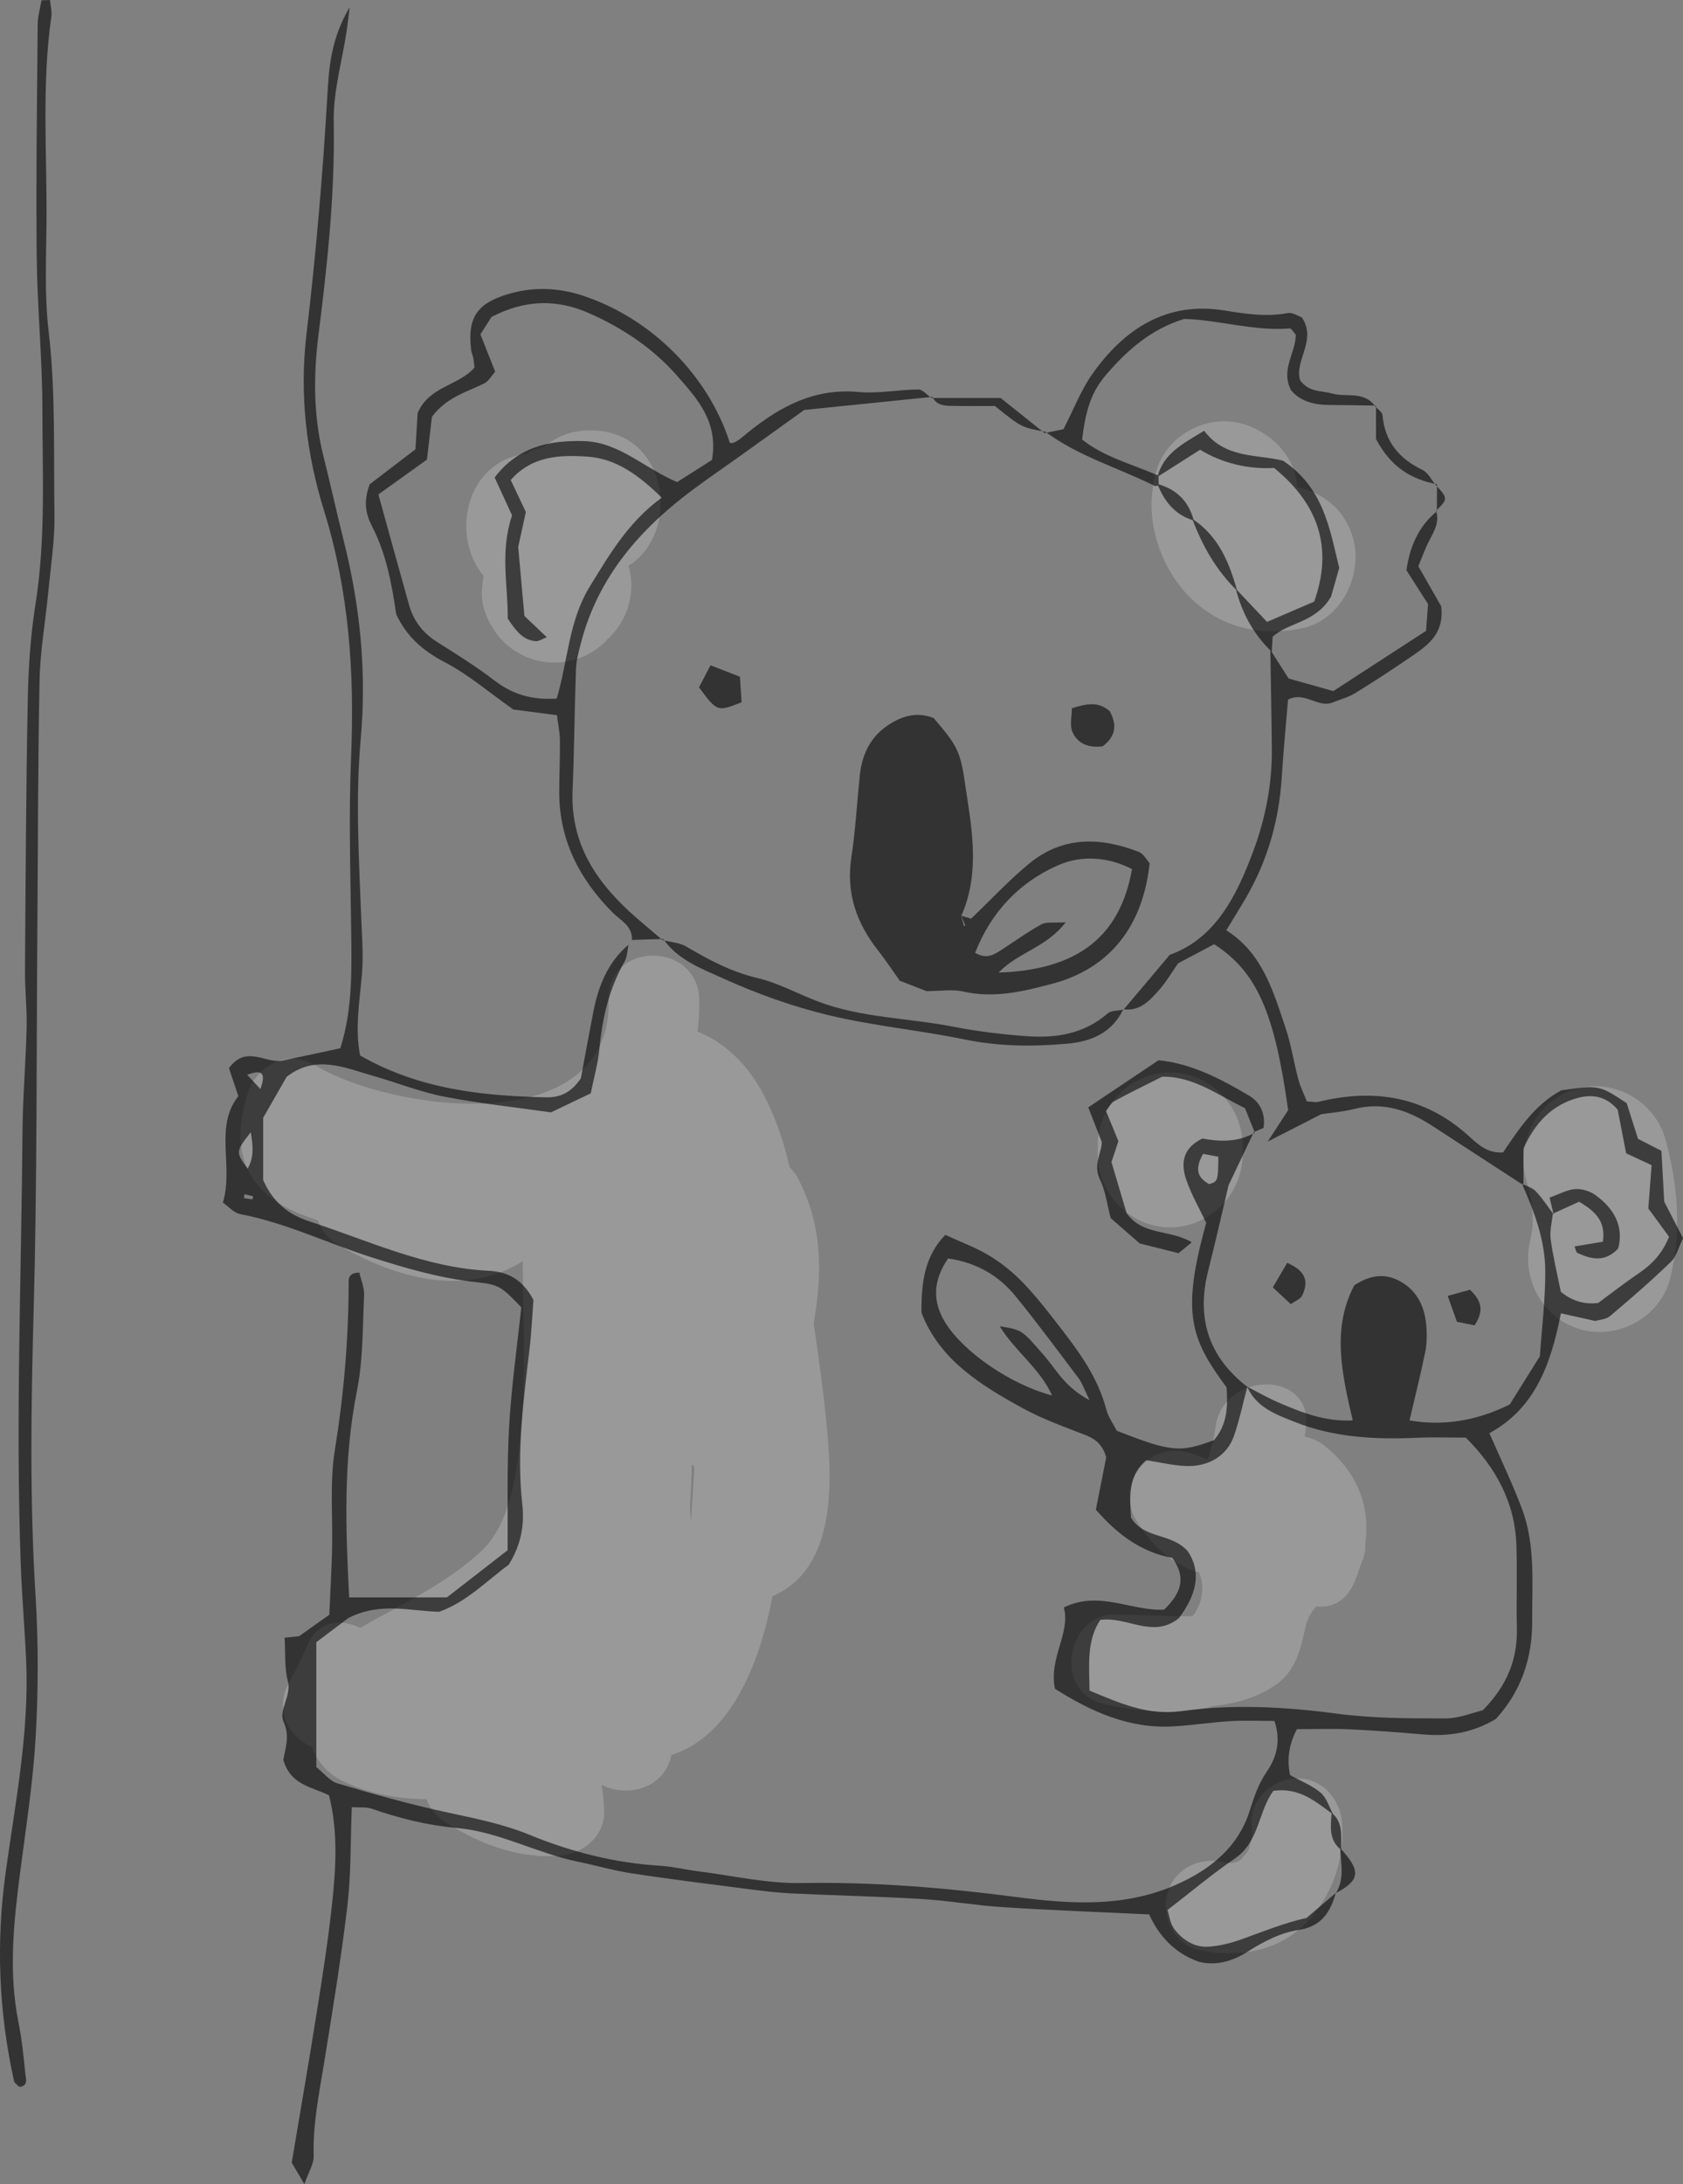 <?xml version="1.0" encoding="utf-8"?>
<!-- Generator: Adobe Illustrator 17.1.0, SVG Export Plug-In . SVG Version: 6.00 Build 0)  -->
<!DOCTYPE svg PUBLIC "-//W3C//DTD SVG 1.1//EN" "http://www.w3.org/Graphics/SVG/1.1/DTD/svg11.dtd">
<svg version="1.1" id="Layer_1" xmlns="http://www.w3.org/2000/svg" xmlns:xlink="http://www.w3.org/1999/xlink" x="0px" y="0px"
	 viewBox="0 0 185 240" enable-background="new 0 0 185 240" xml:space="preserve">
<rect x="0" y="0" width="185" height="240" fill="#808080" stroke="none"/>
<path opacity="0.2" fill="#FFFFFF" d="M53.149,63.263c-3.617-4.287-2.057-12.575,4.69-13.399c0.612-0.371,1.31-0.649,2.077-0.833
	c1.241-1.065,2.904-1.742,5.005-1.742c8.609,0,9.993,11.243,4.169,14.882c0.197,0.689,0.311,1.404,0.311,2.133
	c0,2.115-0.846,4.167-2.332,5.662c-0.095,0.095-0.196,0.178-0.295,0.268c-0.07,0.076-0.13,0.158-0.203,0.233
	c-1.487,1.495-3.527,2.345-5.63,2.345c-2.103,0-4.144-0.85-5.63-2.345c-1.372-1.38-2.52-3.648-2.332-5.662
	C53.031,64.227,53.078,63.729,53.149,63.263z"/>
<path opacity="0.2" fill="#FFFFFF" d="M126.633,54.295c0.212-2.198,0.729-4.05,2.332-5.662c1.487-1.495,3.527-2.345,5.63-2.345
	c3.788,0,7.872,3.242,7.985,7.254c2.864,0.552,5.309,2.51,6.163,5.63c1.098,4.015-1.314,8.945-5.561,9.85
	c-4.637,0.988-9.176-0.077-12.546-3.554C127.873,62.617,126.249,58.272,126.633,54.295z"/>
<path opacity="0.2" fill="#FFFFFF" d="M128.624,117.85c4.341,0,7.963,3.642,7.963,8.007v1.001c0,4.365-3.622,8.007-7.963,8.007
	s-7.963-3.642-7.963-8.007v-1.001C120.661,121.493,124.283,117.85,128.624,117.85z"/>
<path opacity="0.2" fill="#FFFFFF" d="M168.459,133.239c-0.004-0.125-0.123-1.009-0.162-1.354c-0.156-0.807-0.355-1.605-0.57-2.397
	c-1.144-4.208,1.374-8.692,5.561-9.85c4.178-1.155,8.652,1.385,9.796,5.592c1.361,5.009,1.785,10.197,0.498,15.267
	c-1.073,4.227-5.672,6.733-9.796,5.592c-4.24-1.173-6.634-5.624-5.561-9.85c0.041-0.16,0.18-1.113,0.238-1.369
	C168.481,134.326,168.476,133.781,168.459,133.239z"/>
<path opacity="0.2" fill="#FFFFFF" d="M122.651,177.402c2.677,0.042,5.347,0.202,8.025,0.188c0.126-0.001,0.267-0.003,0.4-0.005
	c0.084-0.09,0.165-0.183,0.236-0.291c0.987-1.501,1.046-3.121,0.504-4.528c-2.83-0.666-5.416-3.141-6.993-5.849
	c-2.231-3.83,1.416-8.46,5.62-7.351c0.808,0.213,1.565,0.499,2.297,0.816c0.389-1.131,0.714-2.343,0.859-3.497
	c0.793-6.314,10.756-6.392,9.954,0c-0.04,0.322-0.093,0.648-0.139,0.974c0.792,0.168,1.541,0.493,2.166,0.993
	c3.715,2.97,5.057,6.751,4.492,10.824c0.047,0.771-0.139,1.534-0.492,2.234c-0.199,0.667-0.442,1.339-0.733,2.014
	c-0.895,2.075-2.533,2.788-4.171,2.591c-0.557,0.637-0.986,1.379-1.192,2.343c-0.539,2.521-1.114,4.858-3.39,6.37
	c-2.052,1.363-4.371,1.989-6.782,2.251c-3.661,1.055-7.986,0.645-11.983-0.245C115.79,185.999,117.091,177.316,122.651,177.402z"/>
<path opacity="0.2" fill="#FFFFFF" d="M57.483,138.562c-0.005,0.106-0.027,0.197-0.027,0.306c0.029,5.972,0.4,12.005-0.158,17.962
	c-0.402,4.294-0.987,10.387-4.328,13.542c-3.879,3.661-8.775,5.859-13.386,8.501c-2.118-1.057-4.638-0.823-5.835,2.008
	c-0.588,1.39-1.269,2.68-1.991,4.003c-1.65,3.026,0.017,6.001,2.504,7.057c0.616,1.578,1.66,2.925,3.512,3.809
	c2.945,1.405,6.006,1.919,9.103,1.951c0.376,0.998,1.075,1.897,2.094,2.537c3.836,2.412,7.884,3.981,12.465,3.686
	c2.613-0.169,5.1-2.149,4.977-5.004c-0.041-0.943-0.14-1.878-0.279-2.806c2.588,1.382,6.617,0.548,7.566-2.87
	c0.037-0.135,0.065-0.272,0.102-0.407c6.343-1.97,9.677-9.716,11.103-17.433c7.065-3.05,6.591-12.567,5.935-19.116
	c-0.364-3.644-0.875-7.269-1.399-10.892c0.957-5.425,1.018-10.83-1.81-16.061c-0.221-0.409-0.505-0.758-0.823-1.062
	c-0.78-3.374-1.934-6.511-3.495-9.094c-1.555-2.574-3.921-4.759-6.638-5.824c0.138-1.117,0.217-2.277,0.189-3.513
	c-0.147-6.444-10.101-6.458-9.954,0c0.354,15.481-23.648,12.408-32.326,7.189c-2.866-1.724-6.325-0.035-7.311,2.991
	c-2.698,8.285,1.439,12.166,7.658,14.054c0.36,1.043,1.046,1.984,2.095,2.607C43.718,140.657,51.313,142.5,57.483,138.562z
	 M75.838,165.555c0.109-1.523,0.174-3.05,0.205-4.577c0.056-0.007,0.113-0.017,0.17-0.026c0.033,0.15,0.083,0.295,0.112,0.446
	c-0.126,1.861-0.219,3.726-0.364,5.602c-0.005,0.072-0.012,0.157-0.018,0.239C75.911,166.677,75.873,166.116,75.838,165.555z"/>
<path opacity="0.2" fill="#FFFFFF" d="M128.304,208.1c0.747-2.731,3.474-4.08,6.122-3.495c0.162,0.036,0.275,0.064,0.364,0.086
	c0.084-0.002,0.209-0.002,0.393,0.004c0.113,0.004,0.197,0.009,0.268,0.014c0.069-0.021,0.156-0.045,0.286-0.075
	c0.095-0.022,0.168-0.037,0.23-0.049c0.057-0.036,0.128-0.077,0.23-0.132c0.104-0.069,0.176-0.116,0.237-0.155
	c0.068-0.064,0.134-0.13,0.199-0.195c-0.079,0.051,0.437-0.56,0.514-0.69c0.054-0.091,0.096-0.158,0.132-0.214
	c0.02-0.071,0.047-0.157,0.088-0.279c0.026-0.076,0.174-0.789,0.222-0.898c0.037-0.533,0.027-1.069-0.008-1.601
	c-0.18-2.725,2.4-5.004,4.977-5.004c2.849,0,4.797,2.284,4.977,5.004c0.265,4.006-1.145,7.939-3.914,10.827
	c-3.092,3.224-7.658,3.931-11.841,3.007C129.13,213.67,127.613,210.624,128.304,208.1z"/>
<g opacity="0.6">
	<path fill-rule="evenodd" clip-rule="evenodd" d="M168.828,130.91c0.734,0.782,1.325,1.7,1.976,2.561l-0.122-0.106
		c-0.088,0.94-0.35,1.903-0.228,2.813c0.253,1.886,0.71,3.744,1.113,5.756c1.224,1.042,2.684,1.434,4.114,1.234
		c1.57-1.154,2.922-2.217,4.344-3.175c1.489-1.002,2.696-2.199,3.44-4.1c-0.711-0.969-1.446-1.969-2.279-3.106
		c0.112-1.471,0.232-3.043,0.363-4.758c-0.905-0.421-1.731-0.805-2.8-1.302c-0.297-1.533-0.624-3.22-0.928-4.79
		c-1.273-1.519-2.85-1.725-4.437-1.283c-2.775,0.773-4.628,2.688-5.919,5.547c0,1.184,0,2.609-0.001,4.033
		c-3.318-2.158-6.633-4.316-9.948-6.474c-2.616-1.703-5.361-2.725-8.559-1.925c-1.377,0.345-2.812,0.455-3.718,0.595
		c-1.932,0.987-3.41,1.742-5.89,3.009c1.183-1.817,1.735-2.664,2.25-3.455c-1.515-10.821-3.453-15.196-8.134-18.233
		c-1.328,0.703-2.719,1.44-3.958,2.095c-0.76,1.083-1.324,2.063-2.059,2.892c-1.047,1.18-2.128,2.418-3.976,2.16l0.034,0.041
		c1.592-1.888,3.184-3.776,5.077-6.021c5.023-1.795,7.354-6.478,9.197-11.439c1.326-3.571,2.059-7.323,2.024-11.175
		c-0.034-3.636-0.109-7.271-0.167-10.907c0.572,0.898,1.144,1.796,2.01,3.157c1.369,0.386,3.158,0.889,4.914,1.384
		c3.505-2.276,6.812-4.423,10.191-6.617c0.081-1.051,0.152-1.982,0.225-2.941c-0.788-1.234-1.55-2.428-2.378-3.725
		c0.366-2.549,1.293-4.788,3.341-6.472l-0.086-0.06c0.387,1.191-0.154,2.152-0.688,3.159c-0.508,0.958-0.864,1.998-1.259,2.939
		c0.973,1.703,1.834,3.209,2.52,4.409c0.329,2.879-1.327,4.168-3.063,5.356c-2.095,1.433-4.214,2.834-6.376,4.163
		c-0.796,0.489-1.743,0.731-2.621,1.085c-1.574,0.508-2.99-1.288-4.785-0.356c-0.235,2.862-0.511,5.714-0.693,8.573
		c-0.3,4.703-1.556,9.106-3.92,13.179c-0.632,1.088-1.301,2.154-2.172,3.593c3.988,2.508,5.167,6.724,6.538,10.798
		c0.608,1.809,0.882,3.731,1.382,5.581c0.237,0.875,0.652,1.702,0.935,2.42c0.638,0.036,0.963,0.129,1.249,0.058
		c6.087-1.501,11.635-0.645,16.456,3.662c1.041,0.93,2.074,2.013,3.865,1.886c1.727-2.543,3.47-5.251,6.4-6.82
		c4.148-0.592,4.148-0.592,7.184,1.405c0.401,1.256,0.832,2.61,1.25,3.924c0.874,0.447,1.695,0.866,2.572,1.315
		c0.108,1.99,0.212,3.895,0.305,5.578c0.75,1.461,1.395,2.718,2.068,4.028c-0.475,0.958-0.707,1.99-1.339,2.601
		c-2.144,2.073-4.403,4.029-6.683,5.952c-0.445,0.375-1.18,0.403-1.62,0.54c-1.377-0.307-2.563-0.571-3.78-0.843
		c-1.097,5.566-2.822,10.429-7.861,13.17c1.21,2.784,2.517,5.494,3.575,8.298c1.504,3.984,1.102,8.187,1.128,12.34
		c0.027,4.196-1.294,7.824-3.99,10.763c-2.599,1.553-5.22,1.937-7.986,1.702c-2.692-0.229-5.387-0.438-8.085-0.562
		c-1.882-0.087-3.771-0.017-5.802-0.017c-0.863,1.633-1.121,3.284-0.75,5.048c1.199,0.665,2.422,1.136,3.367,1.939
		c0.657,0.558,0.929,1.572,1.373,2.382c-1.887-1.357-3.659-2.989-6.565-2.598c-1.659,2.166-1.538,5.605-4.236,7.439
		c-2.449,1.665-4.724,3.591-7.41,5.659c0.17,0.504,0.264,1.47,0.764,2.121c0.883,1.15,2.157,1.982,3.652,1.913
		c1.228-0.056,2.481-0.376,3.649-0.788c2.363-0.834,4.677-1.81,7.209-2.37c1.071-0.912,2.142-1.824,3.214-2.738
		c-0.582,2.122-1.609,3.686-4.049,4.053c-2.051,0.309-3.895,1.281-5.666,2.409c-1.648,1.049-3.482,1.555-5.304,1.098
		c-2.894-1-4.526-3.104-5.493-5.211c-5.59-0.268-10.823-0.46-16.049-0.793c-3.005-0.191-5.99-0.722-8.995-0.903
		c-4.758-0.286-9.526-0.384-14.287-0.612c-1.586-0.076-3.169-0.274-4.746-0.477c-4.251-0.547-8.505-1.074-12.741-1.718
		c-2.034-0.31-4.025-0.89-6.044-1.308c-4.508-0.935-8.629-3.285-13.276-3.694c-3.189-0.281-6.256-1.048-9.274-2.097
		c-0.661-0.23-1.437-0.126-2.231-0.181c-0.153,3.813-0.071,7.34-0.483,10.81c-0.696,5.866-1.651,11.702-2.603,17.534
		c-0.54,3.315-1.209,6.595-1.102,9.99c0.026,0.833-0.536,1.686-1.021,3.089c-0.685-1.156-1.065-1.797-1.395-2.355
		c0.947-5.664,1.903-11.161,2.776-16.67c0.624-3.939,1.243-7.884,1.668-11.848c0.422-3.939,0.65-7.906-0.344-11.854
		c-1.888-0.939-4.221-1.109-5.017-3.885c0.131-1.097,0.781-2.494,0.029-4.16c-0.6-1.33,0.9-2.848,0.456-4.53
		c-0.38-1.439-0.245-3.016-0.351-4.744c0.606-0.062,1.35-0.139,1.591-0.163c1.368-0.971,2.407-1.708,3.324-2.359
		c0.116-2.649,0.245-4.873,0.302-7.098c0.096-3.676-0.275-7.421,0.308-11.014c0.976-6.022,1.492-12.039,1.517-18.122
		c0.002-0.513-0.159-1.352,1.173-1.364c0.176,0.791,0.565,1.658,0.524,2.504c-0.169,3.512-0.105,7.092-0.79,10.512
		c-1.517,7.573-1.244,15.149-0.851,22.675c3.651,0,7.245,0,10.744,0c2.34-1.817,4.459-3.464,6.671-5.182
		c0.039-4.597-0.09-9.067,0.162-13.517c0.252-4.442,0.887-8.862,1.342-13.178c-2.138-2.223-2.416-2.495-4.902-2.758
		c-3.98-0.421-7.744-1.521-11.557-2.734c-4.827-1.536-9.423-3.793-14.442-4.749c-0.687-0.131-1.267-0.824-1.899-1.259
		c1.202-4.019-0.977-8.326,1.7-11.7c-0.401-1.193-0.743-2.211-1.034-3.077c1.888-2.579,3.964-0.515,5.841-0.818
		c2.141-0.457,4.283-0.914,6.403-1.367c1.397-4.426,1.243-8.899,1.185-13.379c-0.08-6.228-0.266-12.467-0.002-18.684
		c0.39-9.18-0.232-18.179-2.972-27.004c-1.962-6.316-2.717-12.791-1.93-19.419c1.036-8.73,1.787-17.483,2.296-26.265
		c0.172-2.973,0.381-6.149,2.453-9.65c-0.183,1.443-0.247,2.047-0.338,2.647c-0.501,3.308-1.481,6.622-1.419,9.918
		c0.149,7.876-0.692,15.639-1.671,23.415c-0.563,4.467-0.572,8.925,0.534,13.337c0.777,3.1,1.462,6.222,2.24,9.322
		c1.795,7.157,2.533,14.321,1.865,21.768c-0.582,6.496-0.2,13.097,0.055,19.64c0.081,2.068,0.254,4.096,0.081,6.181
		c-0.248,2.988-0.793,6.005-0.202,8.966c6.465,3.705,13.365,4.435,20.394,4.599c1.541,0.036,2.797-0.474,3.875-2.105
		c0.405-2.169,0.857-4.674,1.341-7.173c0.558-2.882,1.574-5.531,3.891-7.494c-0.135,0.621-0.128,1.323-0.429,1.849
		c-1.702,2.979-2.451,6.203-2.768,9.59c-0.147,1.569-0.594,3.109-0.952,4.892c-1.449,0.694-2.852,1.365-4.369,2.091
		c-3.916-0.558-7.863-0.973-11.745-1.727c-2.627-0.51-5.153-1.529-7.74-2.265c-3.176-0.903-6.374-2.404-9.574,0.087
		c-0.846,1.474-1.705,2.975-2.581,4.502c0,2.399,0,4.785,0,6.841c1.114,2.531,2.873,3.822,5.078,4.54
		c6.483,2.11,12.726,5.088,19.701,5.43c1.991,0.097,3.704,0.864,4.927,3.197c-0.115,1.504-0.195,3.406-0.415,5.292
		c-0.668,5.71-1.454,11.409-0.805,17.182c0.257,2.286-0.15,4.451-1.489,6.623c-2.387,1.737-4.607,4.091-7.644,5.174
		c-3.212-0.064-6.397-1.112-9.972,0.679c-0.907,0.683-2.277,1.714-3.538,2.662c0,4.785,0,9.243,0,13.726
		c0.83,0.661,1.483,1.536,2.321,1.786c3.797,1.132,7.619,2.213,11.485,3.067c3.257,0.72,6.503,1.306,9.637,2.592
		c4.568,1.874,9.343,3.089,14.313,3.394c1.418,0.086,2.818,0.435,4.232,0.613c3.775,0.475,7.561,1.358,11.329,1.291
		c7.974-0.143,15.855,0.518,23.74,1.549c5.859,0.766,11.743,1.132,17.364-1.326c3.756-1.643,6.893-4.1,8.169-8.144
		c0.487-1.541,0.957-2.952,1.874-4.293c1.084-1.588,1.598-3.388,0.854-5.601c-1.663,0-3.231-0.076-4.79,0.019
		c-2.06,0.125-4.108,0.436-6.167,0.573c-4.983,0.331-9.213-1.628-13.167-4.125c-0.698-3.435,1.731-6.063,0.977-8.934
		c3.911-1.921,7.426,0.435,11.03,0.234c1.668-1.639,2.571-3.315,0.903-5.68c-3.273-0.589-5.94-2.448-8.415-5.303
		c0.364-1.839,0.761-3.836,1.139-5.743c-0.347-1.259-1.061-1.974-2.204-2.421c-2.37-0.925-4.794-1.783-7.014-3.004
		c-4.612-2.536-9.099-5.298-11.09-10.472c-0.017-3.254,0.302-6.167,2.621-8.554c1.749,0.81,3.403,1.411,4.878,2.308
		c1.337,0.812,2.592,1.838,3.68,2.967c1.433,1.488,2.71,3.137,3.978,4.776c2.149,2.78,4.232,5.598,5.15,9.106
		c0.233,0.89,0.822,1.686,1.166,2.366c5.979,2.344,6.947,2.432,10.688,1.026c1.464-1.701,1.527-3.745,1.375-5.792
		c-3.883-5.275-5.046-8.025-2.236-18.072c-0.747-1.58-1.619-3.089-2.182-4.706c-0.622-1.787-0.458-3.494,1.763-4.566
		c1.841,0.35,3.874,0.44,5.759-0.64l-0.097-0.079c-0.814,1.707-1.627,3.415-2.785,5.845c-0.62,2.61-1.389,6.028-2.247,9.423
		c-1.315,5.202,0.056,9.451,4.306,12.734c-0.481,1.804-0.859,3.644-1.469,5.403c-0.747,2.151-2.778,3.407-5.294,3.301
		c-1.419-0.06-2.825-0.407-4.348-0.642c-2.097,1.79-1.775,4.172-1.671,6.319c1.475,2.383,4.334,1.624,6.21,3.648
		c1.701,2.492,0.806,5.046-0.951,7.401c-2.879,2.287-5.638-0.227-8.638,0.18c-1.516,2.276-1.222,4.966-1.182,7.773
		c3.299,1.354,6.344,2.771,10.087,2.253c5.683-0.787,11.396-0.478,17.114,0.281c3.924,0.521,7.931,0.523,11.901,0.524
		c1.523,0,3.047-0.646,4.123-0.895c2.746-2.79,3.828-5.672,3.749-9.053c-0.071-3.023,0.05-6.051-0.05-9.072
		c-0.156-4.718-2.265-8.544-5.56-11.838c-1.779,0-3.514-0.064-5.244,0.012c-4.637,0.207-9.214,0.004-13.597-1.747
		c-2.06-0.822-4.179-1.573-5.193-3.858c1.112,0.561,2.21,1.199,3.367,1.701c2.59,1.123,5.213,2.166,8.237,1.999
		c-1.238-5.24-2.294-10.172,0.166-14.84c1.843-1.222,3.525-1.335,5.175-0.368c1.786,1.047,2.578,2.777,2.741,4.782
		c0.077,0.947,0.081,1.937-0.106,2.862c-0.501,2.474-1.122,4.924-1.737,7.565c3.634,0.633,7.272,0.088,11.015-1.745
		c1.004-1.605,2.098-3.355,3.315-5.303c0.207-3.011,0.605-6.188,0.593-9.364c-0.012-3.381-1.208-6.54-2.571-9.608
		C167.812,130.333,168.445,130.503,168.828,130.91z M118.596,151.489c-2.298-3.044-4.564-6.115-6.971-9.07
		c-1.854-2.276-4.286-3.679-7.407-4.139c-1.613,2.343-1.798,4.681-0.291,7.081c2.039,3.25,7.159,6.766,11.724,7.981
		c-1.374-3.027-4.054-4.83-5.759-7.611c2.516,0.397,2.469,0.438,4.949,3.301c1.283,1.481,2.197,3.382,4.928,4.823
		C119.103,152.492,118.929,151.93,118.596,151.489z M132.907,130.115c0.968-0.285,0.983-0.332,1.021-3.011
		c-0.504-0.094-1.047-0.196-1.683-0.315C131.169,128.704,131.847,129.496,132.907,130.115z M27.223,128.413
		c0.782-1.376,0.543-2.69,0.343-4.009C25.891,126.579,25.891,126.579,27.223,128.413z M27.168,118.103
		c0.495,0.53,0.913,0.978,1.457,1.561C29.282,117.831,28.755,117.495,27.168,118.103z M27.731,131.785
		c0.025,0.002,0.07-0.218,0.105-0.336c-0.317-0.076-0.634-0.152-0.951-0.227c-0.029,0.14-0.057,0.28-0.086,0.42
		C27.109,131.696,27.418,131.757,27.731,131.785z"/>
	<path fill-rule="evenodd" clip-rule="evenodd" d="M67.363,100.292c-3.634-3.641-5.879-7.919-5.889-13.192
		c-0.004-1.919,0.1-3.838,0.074-5.757c-0.012-0.912-0.211-1.822-0.328-2.758c-1.791-0.232-3.344-0.433-4.793-0.621
		c-2.596-1.826-4.924-3.838-7.577-5.22c-2.401-1.251-4.171-2.842-5.293-5.234c-0.493-3.34-1.094-6.642-2.653-9.662
		c-0.695-1.348-0.983-2.686-0.272-4.63c1.405-1.074,3.152-2.41,5.037-3.85c0.081-1.352,0.164-2.747,0.237-3.965
		c1.224-2.959,4.543-3.024,6.247-5.009c-0.05-0.431-0.067-0.742-0.126-1.043c-0.062-0.313-0.208-0.612-0.244-0.926
		c-0.407-3.476,0.625-5.045,3.917-6.066c2.833-0.88,5.656-0.774,8.432,0.149c7.516,2.499,13.759,8.799,16.094,16.16
		c0.156-0.008,0.336,0.031,0.464-0.033c0.279-0.141,0.552-0.309,0.791-0.51c3.726-3.131,7.676-5.53,12.867-5.052
		c2.173,0.2,4.4-0.258,6.603-0.275c0.475-0.004,0.956,0.605,1.433,0.932l0.11-0.122c-4.406,0.449-8.812,0.899-14.088,1.437
		c-1.917,1.376-4.487,3.226-7.063,5.067c-1.681,1.203-3.389,2.367-5.05,3.596c-5.902,4.368-10.566,9.665-12.451,17.007
		c-0.237,0.923-0.497,1.868-0.531,2.811c-0.16,4.451-0.184,8.908-0.371,13.357c-0.253,6.007,2.784,10.29,7.029,13.98
		c0.94,0.818,1.897,1.616,2.846,2.422l0.084-0.114c-1.146,0.037-2.292,0.075-3.439,0.112
		C69.54,101.733,68.238,101.169,67.363,100.292z M44.961,66.463c0.494,1.76,1.528,3.096,3.09,4.082
		c2.145,1.353,4.307,2.7,6.317,4.242c2,1.535,4.146,2.151,6.827,1.975c1.231-4.133,1.319-8.544,3.629-12.301
		c2.176-3.539,4.254-7.12,7.919-9.777c-2.455-2.394-4.942-4.3-8.22-4.513c-2.987-0.194-6.03-0.092-8.385,2.574
		c0.569,1.2,1.101,2.323,1.665,3.513c-0.306,1.398-0.61,2.791-0.84,3.84c0.244,2.708,0.457,5.075,0.682,7.584
		c0.723,0.688,1.522,1.446,2.459,2.337c-0.485,0.182-0.867,0.465-1.223,0.435c-1.414-0.118-2.181-1.162-3.068-2.48
		c0.041-3.545-0.88-7.351,0.476-11.34c-0.567-1.231-1.214-2.639-1.917-4.167c2.556-3.358,5.946-4.092,9.742-4.001
		c3.924,0.094,6.614,2.924,10.314,4.509c1.22-0.776,2.64-1.678,3.837-2.439c0.732-4.207-1.664-6.769-3.832-9.242
		c-2.64-3.011-5.952-5.228-9.643-6.865c-3.587-1.591-7.066-1.518-10.758,0.396c-0.296,0.464-0.715,1.121-1.221,1.914
		c0.521,1.319,1.036,2.623,1.621,4.105c-0.396,0.436-0.721,1.063-1.227,1.304c-1.995,0.951-4.182,1.56-5.728,3.657
		c-0.159,1.372-0.341,2.94-0.545,4.696c-1.715,1.23-3.481,2.497-5.338,3.829C42.833,58.806,43.885,62.638,44.961,66.463z"/>
	<path fill-rule="evenodd" clip-rule="evenodd" d="M4.559,0.036c-0.144,0.877-0.407,1.752-0.415,2.63
		c-0.072,8.479-0.197,16.959-0.111,25.437c0.057,5.593,0.618,11.182,0.625,16.772c0.008,7.177,0.38,14.369-0.758,21.528
		c-0.55,3.46-0.781,6.996-0.848,10.504c-0.191,9.922-0.238,19.846-0.304,29.77c-0.014,2.073,0.229,4.149,0.18,6.22
		c-0.091,3.831-0.427,7.658-0.456,11.489c-0.12,15.833-0.766,31.664-0.191,47.499c0.128,3.512,0.432,7.016,0.591,10.528
		c0.359,7.892-1.184,15.611-2.254,23.362c-1.065,7.71-0.755,15.318,0.924,22.891c0.055,0.25,0.386,0.438,0.587,0.653
		c1.013-0.12,0.714-0.906,0.663-1.407c-0.197-1.909-0.384-3.829-0.762-5.708c-1.125-5.595-0.509-11.144,0.216-16.711
		c0.64-4.914,1.407-9.829,1.683-14.768c0.285-5.105,0.298-10.255-0.019-15.357c-0.645-10.386-0.503-20.749-0.216-31.143
		c0.397-14.386,0.305-28.785,0.419-43.178c0.07-8.802,0.052-17.607,0.24-26.406c0.069-3.186,0.646-6.361,0.95-9.544
		c0.274-2.861,0.729-5.732,0.684-8.591c-0.106-6.712,0.146-13.427-0.643-20.137c-0.465-3.953-0.263-7.994-0.231-11.994
		c0.06-7.513-0.54-15.043,0.528-22.535C5.726,1.245,5.551,0.614,5.497,0C5.184,0.012,4.871,0.024,4.559,0.036z"/>
	<path fill-rule="evenodd" clip-rule="evenodd" d="M151.147,44.628c-1.196-1.69-3.141-0.953-4.712-1.386
		c-1.187-0.326-2.516-0.112-3.513-1.438c-0.7-2.172,1.889-4.389,0.176-6.929c-0.373-0.126-1.002-0.573-1.53-0.475
		c-2.368,0.441-4.619,0.099-6.982-0.285c-6.317-1.026-10.993,1.998-14.512,6.981c-1.256,1.778-2.052,3.884-3.174,6.065
		c-0.563,0.116-1.321,0.272-2.08,0.428l0.094-0.143c3.646,2.701,8,3.956,11.999,5.936c0.121,0.06,0.306-0.013,0.462-0.025
		c-0.012-0.364-0.024-0.727-0.036-1.09c-2.856-1.262-5.959-2.025-8.388-3.971c0.396-3.309,1.026-5.246,2.673-7.162
		c2.299-2.675,4.916-4.969,8.54-6.089c3.797,0.097,7.635,1.363,11.604,1.045c0.183-0.015,0.399,0.396,0.665,0.679
		c0.028,1.966-1.707,3.831-0.514,6.119c0.99,1.183,2.468,1.593,4.118,1.608c1.739,0.016,3.478,0.048,5.218,0.072L151.147,44.628z"/>
	<path fill-rule="evenodd" clip-rule="evenodd" d="M114.821,47.588c-1.523-1.216-3.046-2.432-4.835-3.86c-2.361,0-4.981,0-7.601,0
		l0.11-0.122c0.39,0.862,1.187,0.973,1.968,0.99c1.727,0.04,3.455,0.013,4.886,0.013c2.947,2.36,2.947,2.36,5.565,2.836
		L114.821,47.588z"/>
	<path fill-rule="evenodd" clip-rule="evenodd" d="M157.825,53.299c-0.479-0.567-0.846-1.369-1.455-1.661
		c-2.569-1.234-4.145-3.089-4.399-6.017c-0.031-0.352-0.538-0.662-0.824-0.992l0.108-0.06c0,1.418,0,2.836,0,3.677
		c1.667,3.149,3.936,4.429,6.706,4.967L157.825,53.299z"/>
	<path fill-rule="evenodd" clip-rule="evenodd" d="M147.309,203.062c0.081,1.671,0.518,3.376-0.462,4.948
		C149.529,206.601,149.625,205.577,147.309,203.062z"/>
	<path fill-rule="evenodd" clip-rule="evenodd" d="M146.376,199.193c-0.099,1.481-0.347,3.002,1.061,4.088
		C147.367,201.845,147.725,200.295,146.376,199.193z"/>
	<path fill-rule="evenodd" clip-rule="evenodd" d="M157.855,56.123c1.317-1.284,1.316-1.379-0.03-2.825l0.136-0.086
		c-0.006,0.99-0.013,1.98-0.019,2.971L157.855,56.123z"/>
	<path fill-rule="evenodd" clip-rule="evenodd" d="M137.839,124.383c0.277-0.117,0.555-0.234,1.054-0.445
		c0.219-1.47-0.281-2.767-1.607-3.555c-3.141-1.865-6.378-3.538-9.937-3.881c-2.68,1.796-5.141,3.445-7.725,5.177
		c0.502,1.284,0.897,2.293,1.477,3.775c0.084,1.037-1.007,2.494-0.194,4.146c0.611,1.244,0.777,2.709,1.187,4.25
		c0.962,0.839,2.037,1.778,3.186,2.78c1.321,0.332,2.702,0.679,4.268,1.073c0.388-0.318,0.835-0.685,1.457-1.196
		c-2.397-1.443-5.37-0.694-7.163-3.198c-0.441-1.486-0.967-3.26-1.667-5.617c0.087-0.262,0.384-1.153,0.763-2.294
		c-0.4-0.975-0.874-2.129-1.366-3.329c0.317-0.384,0.543-0.874,0.922-1.08c1.669-0.908,3.381-1.735,5.245-2.675
		c3.392-0.078,6.111,1.999,9.112,3.454c0.375,0.933,0.729,1.813,1.084,2.694C137.936,124.462,137.839,124.383,137.839,124.383z"/>
	<path fill-rule="evenodd" clip-rule="evenodd" d="M72.9,103.171c1.613,2.318,4.229,3.271,6.574,4.334
		c3.725,1.689,7.643,3.094,11.615,4.048c4.91,1.179,9.985,1.644,14.939,2.663c3.79,0.78,7.562,0.807,11.358,0.458
		c2.603-0.24,4.866-1.202,6.087-3.777l0.034,0.041c-0.595,0.132-1.352,0.074-1.757,0.426c-2.603,2.262-5.698,2.729-8.928,2.492
		c-2.68-0.196-5.368-0.518-8.004-1.035c-4.97-0.976-10.128-0.953-14.933-2.787c-2.214-0.845-4.342-2.023-6.623-2.564
		c-2.847-0.676-5.317-1.974-7.782-3.437c-0.767-0.455-1.769-0.511-2.663-0.749L72.9,103.171z"/>
	<path fill-rule="evenodd" clip-rule="evenodd" d="M141.49,138.766c-0.571,0.974-1.013,1.729-1.578,2.694
		c0.716,0.668,1.335,1.245,1.977,1.844c0.552-0.397,1.072-0.576,1.239-0.925C143.812,140.95,143.689,139.711,141.49,138.766z"/>
	<path fill-rule="evenodd" clip-rule="evenodd" d="M162.087,145.634c1.086-1.661,0.745-2.71-0.501-3.914
		c-0.615,0.17-1.387,0.382-2.449,0.675c0.401,1.128,0.694,1.952,1.01,2.842C160.787,145.369,161.36,145.486,162.087,145.634z"/>
	<path fill-rule="evenodd" clip-rule="evenodd" d="M105.955,101.756c0.048-0.019,0.096-0.038,0.143-0.057
		c-0.141-0.355-0.282-0.711-0.424-1.074c0.442,0.125,0.884,0.258,1.076,0.316c2.203-2.109,4.157-4.21,6.348-6.024
		c3.684-3.051,7.849-2.957,12.082-1.31c0.519,0.202,0.857,0.875,1.192,1.236c-0.744,6.989-4.413,11.564-10.643,13.236
		c-3.213,0.862-6.444,1.65-9.849,0.872c-1.198-0.274-2.51-0.044-4.041-0.044c-0.908-0.354-2.073-0.808-2.935-1.144
		c-0.921-1.291-1.61-2.341-2.384-3.323c-2.371-3.008-3.53-6.307-2.938-10.216c0.452-2.982,0.622-6.007,0.929-9.011
		c0.22-2.159,1.064-4.05,2.823-5.328c1.582-1.15,3.374-1.76,5.297-0.981c2.354,2.764,2.898,3.466,3.375,6.725
		c0.733,5.003,1.85,10.063-0.342,15.019C105.761,101.016,105.858,101.386,105.955,101.756z M110.055,104.394
		c1.467-0.949,2.886-1.985,4.413-2.822c0.553-0.303,1.36-0.138,2.679-0.231c-2.148,2.804-5.239,3.285-7.38,5.532
		c8.701-0.303,13.345-3.939,14.667-11.377c-2.627-1.346-5.559-1.55-8.132-0.419c-4.269,1.876-7.372,5.163-9.114,9.621
		C108.441,105.434,109.252,104.912,110.055,104.394z"/>
	<path fill-rule="evenodd" clip-rule="evenodd" d="M127.229,52.397c1.466-0.931,2.933-1.861,4.693-2.978
		c2.417,1.477,5.285,2.163,8.128,1.999c4.993,4.059,6.466,8.914,4.41,14.687c-1.545,0.665-3.278,1.412-5.184,2.232
		c-1.113-1.18-2.273-2.41-3.433-3.639c0.682,2.678,1.957,5.013,3.957,6.929c0.024-0.477,0.048-0.954,0.084-1.646
		c1.725-1.623,4.752-1.52,6.434-4.434c0.182-0.641,0.528-1.859,0.892-3.14c-1.047-4.309-1.712-8.802-6.175-11.784
		c-2.767-0.711-6.368-0.2-8.669-3.287C130.007,48.766,127.895,49.815,127.229,52.397z"/>
	<path fill-rule="evenodd" clip-rule="evenodd" d="M121.205,82.008c1.562-1.185,1.519-2.453,0.797-3.844
		c-1.237-1.109-2.558-0.859-4.18-0.337c0,0.885-0.252,1.851,0.056,2.576C118.402,81.634,119.532,82.219,121.205,82.008z"/>
	<path fill-rule="evenodd" clip-rule="evenodd" d="M81.518,77.163c-0.054-0.826-0.113-1.722-0.184-2.803
		c-1.052-0.408-2.014-0.781-3.235-1.255c-0.501,0.962-0.905,1.738-1.265,2.429C78.846,78.226,78.846,78.226,81.518,77.163z"/>
	<path fill-rule="evenodd" clip-rule="evenodd" d="M135.988,64.904c-0.871-3.118-2.068-6.03-4.932-7.889
		C132.17,59.98,133.698,62.683,135.988,64.904z"/>
	<path fill-rule="evenodd" clip-rule="evenodd" d="M131.221,57.196c-0.55-2.123-1.899-3.442-3.991-4.014
		C127.978,55.106,129.166,56.586,131.221,57.196z"/>
	<path fill-rule="evenodd" clip-rule="evenodd" d="M170.682,133.365c0.967-0.44,1.934-0.88,2.905-1.321
		c1.697,1.038,2.946,2.065,2.608,4.395c-1.079,0.181-2.098,0.353-3.114,0.524c0.111,0.258,0.151,0.639,0.327,0.719
		c1.485,0.681,2.976,1.077,4.472-0.495c0.636-2.477-0.478-4.414-2.53-5.887c-0.599-0.43-1.487-0.691-2.215-0.639
		c-0.868,0.062-1.705,0.543-2.798,0.929c0.18,0.764,0.309,1.311,0.452,1.87C170.804,133.471,170.682,133.365,170.682,133.365z"/>
</g>
</svg>
